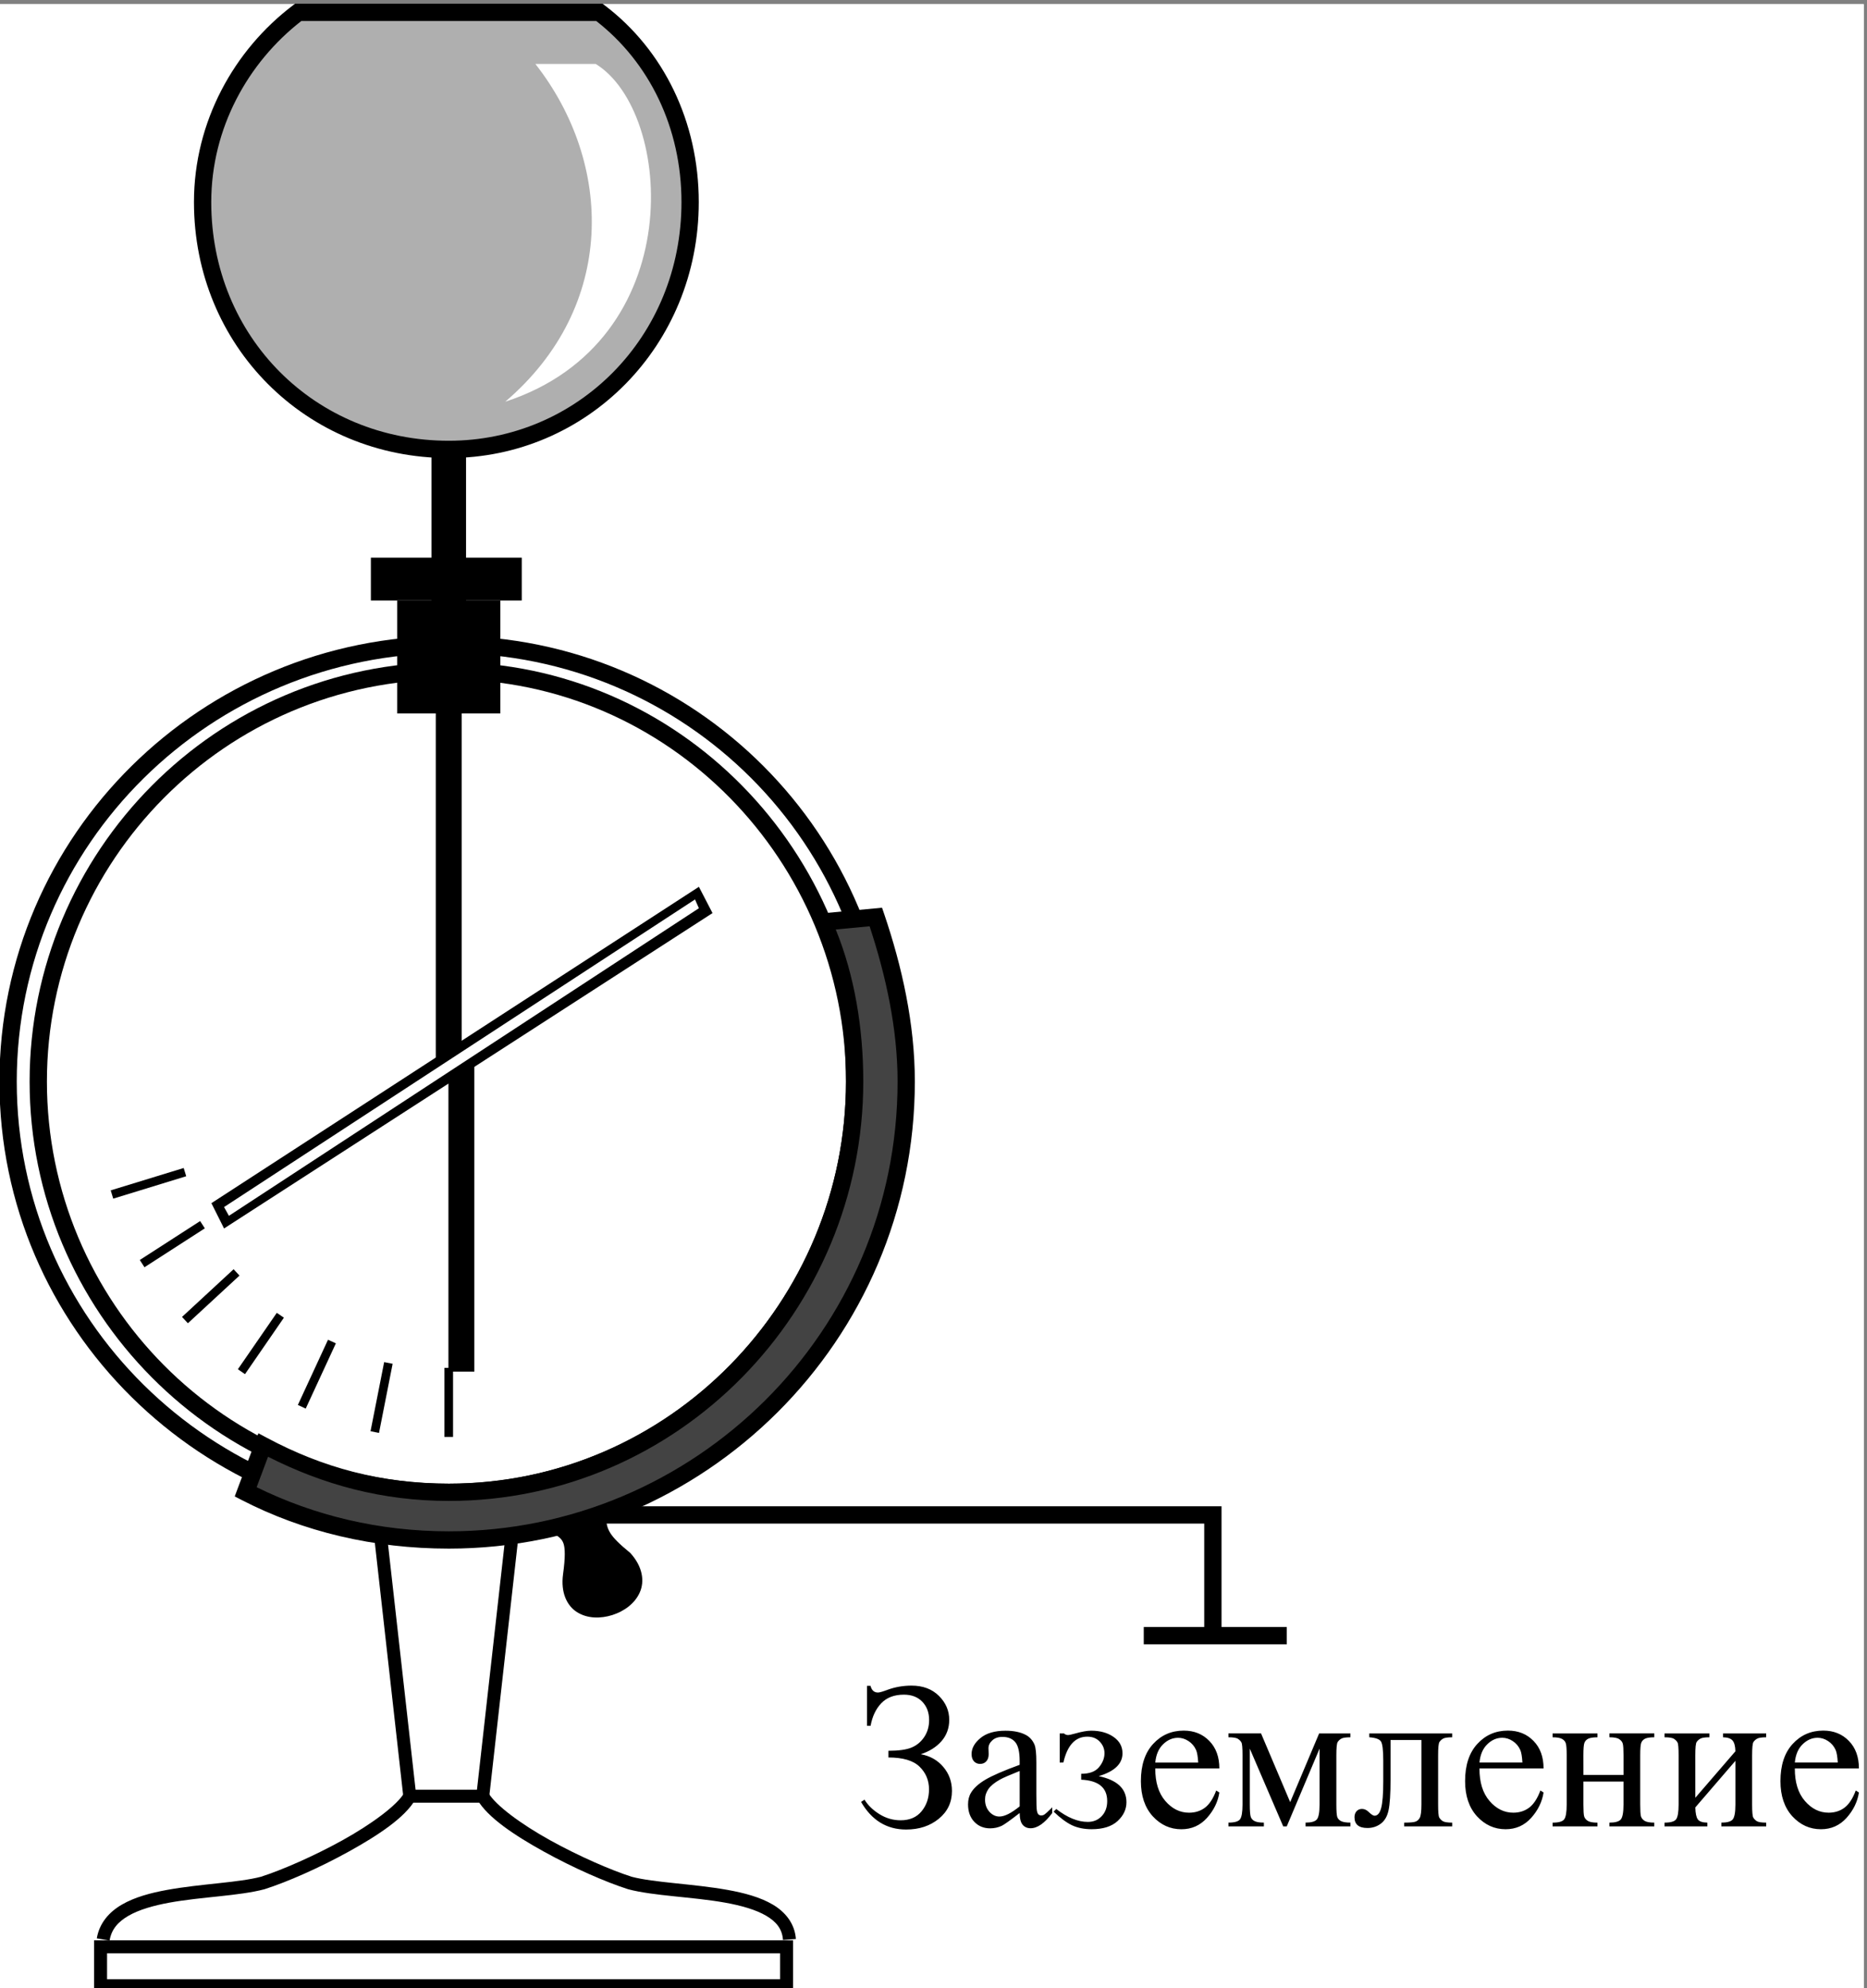 <?xml version="1.0" encoding="UTF-8" standalone="no"?>
<!-- Created with Inkscape (http://www.inkscape.org/) -->

<svg
   width="102.805"
   height="109.433"
   viewBox="0 0 102.805 109.433"
   version="1.1"
   id="svg1"
   inkscape:version="1.3 (0e150ed, 2023-07-21)"
   sodipodi:docname="238t1.svg"
   xmlns:inkscape="http://www.inkscape.org/namespaces/inkscape"
   xmlns:sodipodi="http://sodipodi.sourceforge.net/DTD/sodipodi-0.dtd"
   xmlns="http://www.w3.org/2000/svg"
   xmlns:svg="http://www.w3.org/2000/svg">
  <rect x="0" y="0" width="102.805" height="109.433" fill="#808080" stroke="none"/>
  <sodipodi:namedview
     id="namedview1"
     pagecolor="#ffffff"
     bordercolor="#000000"
     borderopacity="0.25"
     inkscape:showpageshadow="2"
     inkscape:pageopacity="0.0"
     inkscape:pagecheckerboard="0"
     inkscape:deskcolor="#d1d1d1"
     inkscape:document-units="px"
     inkscape:zoom="1.5521413"
     inkscape:cx="85.688077"
     inkscape:cy="64.427126"
     inkscape:window-width="1440"
     inkscape:window-height="819"
     inkscape:window-x="0"
     inkscape:window-y="25"
     inkscape:window-maximized="0"
     inkscape:current-layer="layer1" />
  <defs
     id="defs1">
    <clipPath
       clipPathUnits="userSpaceOnUse"
       id="clipPath720">
      <path
         d="M 0,841.98 H 595.2 V 0 H 0 Z"
         id="path720" />
    </clipPath>
    <clipPath
       clipPathUnits="userSpaceOnUse"
       id="clipPath721">
      <path
         d="M 0,841.98 H 595.2 V 0 H 0 Z"
         id="path721" />
    </clipPath>
    <clipPath
       clipPathUnits="userSpaceOnUse"
       id="clipPath726">
      <path
         d="M 0,0 H 595.22 V 842 H 0 Z"
         transform="translate(-476.16,-624.68)"
         id="path726" />
    </clipPath>
    <clipPath
       clipPathUnits="userSpaceOnUse"
       id="clipPath728">
      <path
         d="m 423.48,591.68 h 60.6 v 65.88 h -60.6 z"
         transform="translate(-478.02,-624.68)"
         id="path728" />
    </clipPath>
    <clipPath
       clipPathUnits="userSpaceOnUse"
       id="clipPath730">
      <path
         d="M 0,0 H 595.22 V 842 H 0 Z"
         transform="translate(-451.14,-607.04)"
         id="path730" />
    </clipPath>
    <clipPath
       clipPathUnits="userSpaceOnUse"
       id="clipPath732">
      <path
         d="M 0,0 H 595.22 V 842 H 0 Z"
         transform="translate(-447.42,-607.34)"
         id="path732" />
    </clipPath>
    <clipPath
       clipPathUnits="userSpaceOnUse"
       id="clipPath734">
      <path
         d="M 0,0 H 595.22 V 842 H 0 Z"
         transform="translate(-443.94,-608.66)"
         id="path734" />
    </clipPath>
    <clipPath
       clipPathUnits="userSpaceOnUse"
       id="clipPath736">
      <path
         d="M 0,0 H 595.22 V 842 H 0 Z"
         transform="translate(-440.76,-610.28)"
         id="path736" />
    </clipPath>
    <clipPath
       clipPathUnits="userSpaceOnUse"
       id="clipPath738">
      <path
         d="M 0,0 H 595.22 V 842 H 0 Z"
         transform="translate(-438.06,-612.92)"
         id="path738" />
    </clipPath>
    <clipPath
       clipPathUnits="userSpaceOnUse"
       id="clipPath740">
      <path
         d="M 0,0 H 595.22 V 842 H 0 Z"
         transform="translate(-435.96,-615.86)"
         id="path740" />
    </clipPath>
    <clipPath
       clipPathUnits="userSpaceOnUse"
       id="clipPath742">
      <path
         d="M 0,0 H 595.22 V 842 H 0 Z"
         transform="translate(-434.88,-619.1)"
         id="path742" />
    </clipPath>
    <clipPath
       clipPathUnits="userSpaceOnUse"
       id="clipPath744">
      <path
         d="M 0,0 H 595.22 V 842 H 0 Z"
         transform="translate(-451.14,-647.36)"
         id="path744" />
    </clipPath>
    <clipPath
       clipPathUnits="userSpaceOnUse"
       id="clipPath746">
      <path
         d="M 0,0 H 595.22 V 842 H 0 Z"
         transform="translate(-451.14,-663.62)"
         id="path746" />
    </clipPath>
    <clipPath
       clipPathUnits="userSpaceOnUse"
       id="clipPath748">
      <path
         d="M 0,0 H 595.22 V 842 H 0 Z"
         transform="translate(-460.44,-690.56)"
         id="path748" />
    </clipPath>
    <clipPath
       clipPathUnits="userSpaceOnUse"
       id="clipPath750">
      <path
         d="M 0,0 H 595.22 V 842 H 0 Z"
         transform="translate(-456.48,-687.38)"
         id="path750" />
    </clipPath>
    <clipPath
       clipPathUnits="userSpaceOnUse"
       id="clipPath753">
      <path
         d="M 0,0 H 595.22 V 842 H 0 Z"
         transform="translate(-451.92,-626)"
         id="path753" />
    </clipPath>
    <clipPath
       clipPathUnits="userSpaceOnUse"
       id="clipPath755">
      <path
         d="M 0,0 H 595.22 V 842 H 0 Z"
         transform="translate(-436.74,-616.94)"
         id="path755" />
    </clipPath>
    <clipPath
       clipPathUnits="userSpaceOnUse"
       id="clipPath757">
      <path
         d="M 0,0 H 595.22 V 842 H 0 Z"
         transform="translate(-466.32,-635.9)"
         id="path757" />
    </clipPath>
    <clipPath
       clipPathUnits="userSpaceOnUse"
       id="clipPath759">
      <path
         d="M 0,0 H 595.22 V 842 H 0 Z"
         transform="translate(-498.24,-590.54)"
         id="path759" />
    </clipPath>
    <clipPath
       clipPathUnits="userSpaceOnUse"
       id="clipPath761">
      <path
         d="M 0,0 H 595.22 V 842 H 0 Z"
         transform="translate(-493.98,-590.54)"
         id="path761" />
    </clipPath>
    <clipPath
       clipPathUnits="userSpaceOnUse"
       id="clipPath763">
      <path
         d="m 425.28,568.82 h 51.6 v 7.32 h -51.6 z"
         id="path763" />
    </clipPath>
    <clipPath
       clipPathUnits="userSpaceOnUse"
       id="clipPath765">
      <path
         d="M 0,0 H 595.22 V 842 H 0 Z"
         transform="translate(-446.88,-597.2)"
         id="path765" />
    </clipPath>
    <clipPath
       clipPathUnits="userSpaceOnUse"
       id="clipPath767">
      <path
         d="M 0,0 H 595.22 V 842 H 0 Z"
         transform="translate(-429.84,-571.82)"
         id="path767" />
    </clipPath>
    <clipPath
       clipPathUnits="userSpaceOnUse"
       id="clipPath769">
      <path
         d="M 0,0 H 595.22 V 842 H 0 Z"
         transform="translate(-472.14,-571.82)"
         id="path769" />
    </clipPath>
    <clipPath
       clipPathUnits="userSpaceOnUse"
       id="clipPath771">
      <path
         d="M 0,0 H 595.22 V 842 H 0 Z"
         transform="translate(-457.8,-597.2)"
         id="path771" />
    </clipPath>
    <clipPath
       clipPathUnits="userSpaceOnUse"
       id="clipPath773">
      <path
         d="M 0,0 H 595.22 V 842 H 0 Z"
         transform="translate(-474.3,-634.52)"
         id="path773" />
    </clipPath>
  </defs>
  <g
     inkscape:label="Layer 1"
     inkscape:groupmode="layer"
     id="layer1"
     transform="translate(-54,-19)">
    <g
       id="g723"
       transform="translate(-353.842,-136.362)">
      <path
         d="m 423.48,568.82 h 115.08 v 122.5 H 423.48 Z"
         style="fill:#ffffff;fill-opacity:1;fill-rule:nonzero;stroke:none"
         transform="matrix(0.893,0,0,-0.893,29.533,772.941)"
         clip-path="url(#clipPath720)"
         id="path722" />
      <path
         d="m 423.48,568.82 h 115.08 v 122.5 H 423.48 Z"
         style="fill:#ffffff;fill-opacity:1;fill-rule:nonzero;stroke:none"
         transform="matrix(0.893,0,0,-0.893,29.533,772.941)"
         clip-path="url(#clipPath721)"
         id="path723" />
    </g>
    <path
       id="path724"
       d="m 74.422,52.053 h 8.308 v -2.358 h -8.308 z"
       style="fill:#000000;fill-opacity:1;fill-rule:nonzero;stroke:none;stroke-width:0.893" />
    <path
       style="color:#000000;fill:#000000;stroke-miterlimit:10;-inkscape-stroke:none"
       d="m -25.02,-25.854 c -14.389,0 -25.854,11.706 -25.854,25.854 0,14.148 11.465,25.854 25.854,25.854 14.154,0 25.553,-11.707 25.553,-25.854 0,-14.146 -11.399,-25.854 -25.553,-25.854 z m 0,1.066 c 13.566,0 24.486,11.213 24.486,24.787 0,13.574 -10.92,24.787 -24.486,24.787 -13.811,0 -24.787,-11.215 -24.787,-24.787 0,-13.572 10.976,-24.787 24.787,-24.787 z"
       id="path725"
       transform="matrix(0.893,0,0,-0.893,101.061,78.532)" />
    <path
       style="color:#000000;fill:#000000;stroke-miterlimit:10;-inkscape-stroke:none"
       d="m -26.881,-27.473 c -15.225,0 -27.713,12.242 -27.713,27.473 0,15.231 12.487,27.473 27.713,27.473 15.167,0 27.414,-12.247 27.414,-27.473 0,-15.225 -12.248,-27.473 -27.414,-27.473 z m 0,1.066 c 14.593,0 26.348,11.752 26.348,26.406 0,14.655 -11.754,26.406 -26.348,26.406 -14.655,0 -26.646,-11.757 -26.646,-26.406 0,-14.649 11.992,-26.406 26.646,-26.406 z"
       id="path727"
       transform="matrix(0.893,0,0,-0.893,102.722,78.532)" />
    <path
       style="color:#000000;fill:#000000;stroke-miterlimit:10;-inkscape-stroke:none"
       d="M -0.266,-4.26 V 0 h 0.531 v -4.26 z"
       id="path729"
       transform="matrix(0.893,0,0,-0.893,78.71,94.29)" />
    <path
       style="color:#000000;fill:#000000;stroke-miterlimit:10;-inkscape-stroke:none"
       d="m -0.578,-4.312 -0.523,0.104 0.84,4.26 0.523,-0.102 z"
       id="path731"
       transform="matrix(0.893,0,0,-0.893,75.386,94.022)" />
    <path
       style="color:#000000;fill:#000000;stroke-miterlimit:10;-inkscape-stroke:none"
       d="m -1.617,-4.133 -0.484,0.225 1.859,4.02 0.484,-0.223 z"
       id="path733"
       transform="matrix(0.893,0,0,-0.893,72.278,92.843)" />
    <path
       style="color:#000000;fill:#000000;stroke-miterlimit:10;-inkscape-stroke:none"
       d="M -2.18,-3.631 -2.619,-3.328 -0.219,0.15 0.219,-0.15 Z"
       id="path735"
       transform="matrix(0.893,0,0,-0.893,69.437,91.396)" />
    <path
       style="color:#000000;fill:#000000;stroke-miterlimit:10;-inkscape-stroke:none"
       d="m -3,-3.135 -0.361,0.391 3.18,2.939 0.363,-0.391 z"
       id="path737"
       transform="matrix(0.893,0,0,-0.893,67.025,89.037)" />
    <path
       style="color:#000000;fill:#000000;stroke-miterlimit:10;-inkscape-stroke:none"
       d="m -3.576,-2.623 -0.289,0.447 3.721,2.4 0.289,-0.449 z"
       id="path739"
       transform="matrix(0.893,0,0,-0.893,65.149,86.411)" />
    <path
       style="color:#000000;fill:#000000;stroke-miterlimit:10;-inkscape-stroke:none"
       d="m -4.422,-1.635 -0.156,0.51 4.5,1.379 0.156,-0.508 z"
       id="path741"
       transform="matrix(0.893,0,0,-0.893,64.184,83.517)" />
    <path
       style="color:#000000;fill:#000000;stroke-miterlimit:10;-inkscape-stroke:none"
       d="M -0.799,-21.9 V 0 h 1.598 v -21.9 z"
       id="path743"
       transform="matrix(0.893,0,0,-0.893,78.71,58.271)" />
    <path
       style="color:#000000;fill:#000000;stroke-miterlimit:10;-inkscape-stroke:none"
       d="M -1.066,-16.26 V 0 h 2.133 v -16.26 z"
       id="path745"
       transform="matrix(0.893,0,0,-0.893,78.71,43.745)" />
    <g
       id="path747"
       clip-path="url(#clipPath748)"
       transform="matrix(0.893,0,0,-0.893,87.018,19.679)">
      <path
         style="color:#000000;fill:#afafaf;stroke-miterlimit:10;-inkscape-stroke:none"
         d="m 0,0 c 3.48,-2.64 5.58,-6.9 5.58,-11.7 0,-8.58 -6.66,-15.24 -14.88,-15.24 -8.52,0 -15.18,6.66 -15.18,15.24 0,4.8 2.4,9.06 5.88,11.7 z"
         id="path5" />
      <path
         style="color:#000000;fill:#000000;stroke-miterlimit:10;-inkscape-stroke:none"
         d="m -9.301,-27.473 c -8.798,0 -15.713,6.918 -15.713,15.773 0,4.978 2.486,9.388 6.092,12.123 l 0.143,0.109 H 0.18 L 0.322,0.424 C 3.94,-2.321 6.113,-6.744 6.113,-11.699 c 0,-8.856 -6.906,-15.773 -15.414,-15.773 z m 0,1.066 c 7.932,0 14.348,6.403 14.348,14.707 0,4.586 -1.988,8.624 -5.256,11.166 H -18.393 c -3.286,-2.551 -5.555,-6.602 -5.555,-11.166 0,-8.304 6.404,-14.707 14.646,-14.707 z"
         id="path6" />
    </g>
    <path
       id="path749"
       d="M 0,0 C 3.72,0 3.72,0 3.72,0 8.52,-2.94 9.54,-17.1 -1.86,-20.82 5.04,-14.94 4.8,-6.12 0,0"
       style="fill:#ffffff;fill-opacity:1;fill-rule:nonzero;stroke:none"
       transform="matrix(0.893,0,0,-0.893,83.48,22.52)"
       clip-path="url(#clipPath750)" />
    <path
       id="path751"
       d="m 75.869,58.271 h 5.682 v -6.218 h -5.682 z"
       style="fill:#000000;fill-opacity:1;fill-rule:nonzero;stroke:none;stroke-width:0.893" />
    <path
       style="color:#000000;fill:#000000;stroke-miterlimit:10;-inkscape-stroke:none"
       d="M -0.799,-19.199 V 0 h 1.598 v -19.199 z"
       id="path752"
       transform="matrix(0.893,0,0,-0.893,79.406,77.353)" />
    <path
       id="path754"
       d="M 0,0 29.58,19.2 30.36,18.42 0.84,-0.78 0,0"
       style="fill:#ffffff;fill-opacity:1;fill-rule:nonzero;stroke:none"
       transform="matrix(0.893,0,0,-0.893,65.846,85.446)"
       clip-path="url(#clipPath755)" />
    <path
       id="path756"
       d="m 0,0 0.24,-0.54 -28.98,-18.96 -0.3,0.54 z m 0.24,0.78 -30.06,-19.5 0.78,-1.56 30.12,19.44 -0.84,1.62"
       style="fill:#000000;fill-opacity:1;fill-rule:nonzero;stroke:none"
       transform="matrix(0.893,0,0,-0.893,92.27,68.509)"
       clip-path="url(#clipPath757)" />
    <path
       style="color:#000000;fill:#000000;stroke-miterlimit:10;-inkscape-stroke:none"
       d="M -0.533,0 V 6.906 H -37.801 V 7.973 H 0.533 V 0 Z"
       id="path758"
       transform="matrix(0.893,0,0,-0.893,120.786,109.03)" />
    <path
       style="color:#000000;fill:#000000;stroke-miterlimit:10;-inkscape-stroke:none"
       d="M 0,-0.533 V 0.533 H 8.82 V -0.533 Z"
       id="path760"
       transform="matrix(0.893,0,0,-0.893,116.98,109.03)" />
    <path
       style="color:#000000;fill:#000000;stroke-miterlimit:10;-inkscape-stroke:none"
       d="m 429.441,568.781 v 3.199 h 43.098 v -3.199 h -0.398 z m 0.799,0.799 h 41.5 v 1.6 h -41.5 z"
       id="path762"
       transform="matrix(0.893,0,0,-0.893,-324.309,636.579)" />
    <path
       style="color:#000000;fill:#000000;stroke-miterlimit:10;-inkscape-stroke:none"
       d="M 1.502,-16.959 -0.396,-0.045 0.396,0.045 2.217,-16.16 H 6.002 L 7.822,0.045 8.617,-0.045 6.717,-16.959 Z"
       id="path764"
       transform="matrix(0.893,0,0,-0.893,74.904,103.081)" />
    <path
       style="color:#000000;fill:#000000;stroke-miterlimit:10;-inkscape-stroke:none"
       d="m 0.395,-0.066 -0.789,0.133 C -0.238,1.004 0.364,1.69 1.15,2.146 1.937,2.603 2.914,2.867 3.949,3.055 6.014,3.429 8.342,3.5 9.723,3.863 c 1.279,0.407 3.264,1.27 5.039,2.254 1.777,0.985 3.355,2.151 3.793,2.904 L 19.246,8.619 C 18.604,7.513 16.972,6.428 15.148,5.418 13.325,4.408 11.322,3.533 9.961,3.1 l -0.01,-0.004 -0.008,-0.002 C 8.382,2.68 6.071,2.629 4.092,2.27 3.102,2.09 2.203,1.833 1.553,1.455 0.903,1.077 0.508,0.616 0.395,-0.066 Z"
       id="path766"
       transform="matrix(0.893,0,0,-0.893,59.682,125.753)" />
    <path
       style="color:#000000;fill:#000000;stroke-miterlimit:10;-inkscape-stroke:none"
       d="m -0.398,-0.029 c -0.05,0.673 -0.4,1.112 -1.031,1.486 -0.632,0.374 -1.54,0.633 -2.549,0.813 -2.017,0.359 -4.4,0.409 -5.965,0.824 l -0.008,0.002 -0.01,0.004 c -1.361,0.433 -3.364,1.308 -5.188,2.318 -1.823,1.01 -3.455,2.095 -4.098,3.201 l 0.691,0.402 c 0.438,-0.754 2.016,-1.92 3.793,-2.904 1.775,-0.984 3.76,-1.847 5.039,-2.254 C -8.345,3.501 -5.94,3.431 -3.838,3.057 -2.784,2.869 -1.798,2.605 -1.021,2.145 -0.245,1.684 0.328,0.976 0.398,0.029 Z"
       id="path768"
       transform="matrix(0.893,0,0,-0.893,97.47,125.753)" />
    <g
       id="path770"
       clip-path="url(#clipPath771)"
       transform="matrix(0.893,0,0,-0.893,84.659,103.081)">
      <path
         style="color:#000000;fill:#000000;stroke-miterlimit:10;-inkscape-stroke:none"
         d="M 0,0 C 0.78,-0.54 1.08,-0.78 0.78,-2.94 0.24,-6.96 6.9,-4.8 4.26,-1.86 2.94,-0.78 2.64,-0.3 2.64,0.78"
         id="path3" />
      <path
         style="color:#000000;fill:#000000;stroke-miterlimit:10;-inkscape-stroke:none"
         d="M 2.312,-5.541 C 1.939,-5.52 1.577,-5.419 1.256,-5.219 0.614,-4.817 0.236,-3.994 0.385,-2.887 v 0.002 c 0.147,1.06 0.127,1.613 0.031,1.895 -0.096,0.282 -0.256,0.394 -0.643,0.662 l 0.453,0.656 c 0.393,-0.272 0.773,-0.549 0.947,-1.062 0.174,-0.513 0.155,-1.16 0.002,-2.26 -0.121,-0.902 0.132,-1.314 0.504,-1.547 0.372,-0.232 0.959,-0.263 1.506,-0.088 0.547,0.175 1.021,0.545 1.203,0.957 0.182,0.412 0.162,0.89 -0.426,1.545 l 0.045,-0.043 C 3.337,-1.621 2.898,-1.21 2.615,-0.75 c -0.283,0.46 -0.375,0.952 -0.375,1.529 h 0.799 c 0,-0.503 0.059,-0.789 0.256,-1.109 0.197,-0.32 0.57,-0.69 1.219,-1.221 l 0.023,-0.02 0.02,-0.023 c 0.732,-0.815 0.869,-1.708 0.562,-2.402 C 4.812,-4.69 4.15,-5.16 3.43,-5.391 3.07,-5.506 2.686,-5.562 2.312,-5.541 Z"
         id="path4" />
    </g>
    <g
       id="path772"
       clip-path="url(#clipPath773)"
       transform="matrix(0.893,0,0,-0.893,99.399,69.741)">
      <path
         style="color:#000000;fill:#434343;stroke-miterlimit:10;-inkscape-stroke:none"
         d="m 0,0 c 1.32,-2.88 1.86,-6.36 1.86,-9.84 0,-13.86 -11.16,-25.32 -25.02,-25.32 -4.26,0 -7.98,1.02 -11.46,2.88 -1.08,-2.88 -1.08,-2.88 -1.08,-2.88 3.72,-1.92 7.98,-2.94 12.54,-2.94 15.42,0 28.2,12.54 28.2,28.26 0,3.48 -0.78,6.96 -1.86,10.14 z"
         id="path1" />
      <path
         style="color:#000000;fill:#000000;stroke-miterlimit:10;-inkscape-stroke:none"
         d="m -23.16,-38.633 c -4.639,0 -8.986,1.039 -12.785,3 l -0.42,0.217 1.459,3.893 0.537,-0.287 c 3.412,-1.824 7.034,-2.816 11.209,-2.816 13.566,0 24.486,11.213 24.486,24.787 0,3.425 -0.535,6.835 -1.811,9.617 L -0.797,0.461 -0.051,0.531 3.549,0.871 3.686,0.471 C 4.778,-2.747 5.572,-6.28 5.572,-9.84 c 0,-16.009 -13.023,-28.793 -28.732,-28.793 z m 0,1.066 c 15.131,0 27.668,12.295 27.668,27.727 0,3.26 -0.726,6.532 -1.725,9.566 L 0.695,-0.471 C 1.854,-3.308 2.393,-6.559 2.393,-9.84 c 0,-14.146 -11.399,-25.854 -25.553,-25.854 -4.126,0 -7.755,1.004 -11.15,2.723 l -0.703,-1.877 c 3.542,-1.744 7.543,-2.719 11.854,-2.719 z"
         id="path2" />
    </g>
    <path
       style="font-size:11.429px;font-family:'Times New Roman';stroke-width:0.894"
       d="m 101.843,113.881 v -2.199 h 0.195 q 0.089,0.368 0.413,0.368 0.123,0 0.525,-0.151 0.631,-0.229 1.323,-0.229 0.938,0 1.507,0.564 0.569,0.564 0.569,1.317 0,0.686 -0.43,1.177 -0.43,0.485 -1.138,0.714 0.77,0.14 1.244,0.703 0.474,0.558 0.474,1.317 0,0.938 -0.725,1.529 -0.725,0.592 -1.802,0.592 -1.602,0 -2.483,-1.518 l 0.19,-0.123 q 0.285,0.463 0.826,0.798 0.541,0.335 1.166,0.335 0.742,0 1.15,-0.491 0.413,-0.497 0.413,-1.211 0,-0.737 -0.519,-1.244 -0.519,-0.508 -1.719,-0.508 v -0.368 q 0.848,0 1.278,-0.179 0.43,-0.179 0.698,-0.58 0.268,-0.402 0.268,-0.932 0,-0.614 -0.374,-1.004 -0.374,-0.391 -1.016,-0.391 -0.798,0 -1.25,0.474 -0.446,0.469 -0.586,1.239 z m 8.415,4.794 q -0.787,0.608 -0.988,0.703 -0.301,0.14 -0.642,0.14 -0.53,0 -0.876,-0.363 -0.34,-0.363 -0.34,-0.954 0,-0.374 0.167,-0.647 0.229,-0.379 0.792,-0.714 0.569,-0.335 1.886,-0.815 v -0.201 q 0,-0.765 -0.246,-1.049 -0.24,-0.285 -0.703,-0.285 -0.352,0 -0.558,0.19 -0.212,0.19 -0.212,0.435 l 0.011,0.324 q 0,0.257 -0.134,0.396 -0.128,0.14 -0.34,0.14 -0.206,0 -0.34,-0.145 -0.128,-0.145 -0.128,-0.396 0,-0.48 0.491,-0.882 0.491,-0.402 1.378,-0.402 0.681,0 1.116,0.229 0.329,0.173 0.485,0.541 0.1,0.24 0.1,0.982 v 1.736 q 0,0.731 0.028,0.898 0.028,0.162 0.089,0.218 0.067,0.056 0.151,0.056 0.089,0 0.156,-0.039 0.117,-0.072 0.452,-0.407 v 0.312 q -0.625,0.837 -1.194,0.837 -0.273,0 -0.435,-0.19 -0.162,-0.19 -0.167,-0.647 z m 0,-0.363 v -1.948 q -0.843,0.335 -1.088,0.474 -0.441,0.246 -0.631,0.513 -0.19,0.268 -0.19,0.586 0,0.402 0.24,0.67 0.24,0.262 0.552,0.262 0.424,0 1.116,-0.558 z m 2.207,-2.411 v -1.602 h 0.234 q 0.1,0.089 0.223,0.089 0.095,0 0.413,-0.089 0.53,-0.151 0.865,-0.151 0.737,0 1.228,0.34 0.497,0.34 0.497,0.904 0,0.865 -1.311,1.256 1.529,0.318 1.529,1.434 0,0.586 -0.491,1.038 -0.491,0.446 -1.429,0.446 -0.614,0 -1.083,-0.218 -0.463,-0.223 -1.01,-0.748 l 0.145,-0.145 q 0.915,0.709 1.736,0.709 0.469,0 0.77,-0.318 0.301,-0.318 0.301,-0.826 0,-1.111 -1.434,-1.177 v -0.324 q 0.675,0 0.977,-0.357 0.307,-0.363 0.307,-0.776 0,-0.363 -0.262,-0.636 -0.257,-0.273 -0.686,-0.273 -0.993,0 -1.317,1.423 z m 5.267,0.324 q -0.006,1.138 0.552,1.786 0.558,0.647 1.311,0.647 0.502,0 0.871,-0.273 0.374,-0.279 0.625,-0.949 l 0.173,0.112 q -0.117,0.765 -0.681,1.395 -0.564,0.625 -1.412,0.625 -0.921,0 -1.579,-0.714 -0.653,-0.72 -0.653,-1.931 0,-1.311 0.67,-2.042 0.675,-0.737 1.691,-0.737 0.859,0 1.412,0.569 0.552,0.564 0.552,1.512 z m 0,-0.324 h 2.366 q -0.028,-0.491 -0.117,-0.692 -0.14,-0.312 -0.419,-0.491 -0.273,-0.179 -0.575,-0.179 -0.463,0 -0.831,0.363 -0.363,0.357 -0.424,0.999 z m 7.436,2.176 1.596,-3.778 h 1.724 v 0.212 q -0.379,0 -0.508,0.078 -0.123,0.073 -0.195,0.184 -0.072,0.112 -0.072,0.725 v 2.712 q 0,0.53 0.05,0.686 0.056,0.151 0.218,0.229 0.167,0.078 0.508,0.078 v 0.206 h -2.472 v -0.206 q 0.458,0 0.614,-0.167 0.156,-0.173 0.156,-0.826 v -3.075 l -1.808,4.275 h -0.195 l -1.842,-4.275 v 3.075 q 0,0.53 0.056,0.686 0.056,0.151 0.218,0.229 0.162,0.078 0.502,0.078 v 0.206 h -1.953 v -0.206 q 0.497,0 0.636,-0.179 0.14,-0.184 0.14,-0.815 v -2.712 q 0,-0.597 -0.061,-0.703 -0.061,-0.112 -0.19,-0.195 -0.128,-0.089 -0.525,-0.089 v -0.212 h 1.797 z m 4.359,-3.778 h 4.57 v 0.212 q -0.379,0 -0.508,0.078 -0.123,0.073 -0.195,0.184 -0.072,0.112 -0.072,0.725 v 2.712 q 0,0.592 0.061,0.709 0.061,0.112 0.19,0.201 0.134,0.084 0.525,0.084 v 0.206 h -2.645 v -0.206 q 0.43,0 0.592,-0.045 0.167,-0.045 0.262,-0.212 0.095,-0.173 0.095,-0.737 v -3.549 h -1.702 v 2.154 q 0,1.222 -0.112,1.719 -0.106,0.491 -0.43,0.731 -0.318,0.234 -0.731,0.234 -0.714,0 -0.714,-0.592 0,-0.201 0.112,-0.329 0.117,-0.128 0.301,-0.128 0.195,0 0.363,0.162 0.218,0.212 0.329,0.212 0.251,0 0.363,-0.419 0.117,-0.424 0.117,-1.479 v -1.127 q 0,-0.871 -0.128,-1.06 -0.123,-0.19 -0.642,-0.229 z m 6.075,1.925 q -0.006,1.138 0.552,1.786 0.558,0.647 1.311,0.647 0.502,0 0.871,-0.273 0.374,-0.279 0.625,-0.949 l 0.173,0.112 q -0.117,0.765 -0.681,1.395 -0.564,0.625 -1.412,0.625 -0.921,0 -1.579,-0.714 -0.653,-0.72 -0.653,-1.931 0,-1.311 0.67,-2.042 0.675,-0.737 1.691,-0.737 0.859,0 1.412,0.569 0.552,0.564 0.552,1.512 z m 0,-0.324 h 2.366 q -0.028,-0.491 -0.117,-0.692 -0.14,-0.312 -0.419,-0.491 -0.273,-0.179 -0.575,-0.179 -0.463,0 -0.831,0.363 -0.363,0.357 -0.424,0.999 z m 5.729,0.681 h 2.21 v -1.083 q 0,-0.485 -0.039,-0.631 -0.039,-0.151 -0.195,-0.251 -0.151,-0.106 -0.541,-0.106 v -0.212 h 2.472 v 0.212 q -0.346,0 -0.508,0.078 -0.156,0.078 -0.212,0.229 -0.056,0.145 -0.056,0.681 v 2.712 q 0,0.485 0.039,0.642 0.045,0.156 0.206,0.257 0.162,0.095 0.53,0.095 v 0.206 h -2.472 v -0.206 q 0.463,0 0.619,-0.167 0.156,-0.173 0.156,-0.826 v -1.267 h -2.21 v 1.267 q 0,0.485 0.039,0.642 0.045,0.156 0.206,0.257 0.162,0.095 0.53,0.095 v 0.206 h -2.472 v -0.206 q 0.497,0 0.636,-0.179 0.14,-0.184 0.14,-0.815 v -2.712 q 0,-0.485 -0.045,-0.642 -0.039,-0.156 -0.201,-0.251 -0.162,-0.095 -0.53,-0.095 v -0.212 h 2.472 v 0.212 q -0.346,0 -0.508,0.078 -0.156,0.078 -0.212,0.229 -0.056,0.145 -0.056,0.681 z m 6.168,1.256 2.21,-2.556 q -0.011,-0.43 -0.162,-0.597 -0.151,-0.167 -0.519,-0.173 v -0.212 h 2.377 v 0.212 q -0.374,0 -0.502,0.078 -0.128,0.073 -0.201,0.184 -0.072,0.112 -0.072,0.725 v 2.712 q 0,0.592 0.061,0.709 0.061,0.112 0.19,0.201 0.134,0.084 0.525,0.084 v 0.206 h -2.472 v -0.206 q 0.463,0 0.619,-0.167 0.156,-0.173 0.156,-0.826 v -2.405 l -2.21,2.561 q 0.011,0.474 0.134,0.653 0.123,0.179 0.53,0.184 v 0.206 h -2.361 v -0.206 q 0.497,0 0.636,-0.179 0.14,-0.184 0.14,-0.815 v -2.712 q 0,-0.597 -0.061,-0.703 -0.061,-0.112 -0.19,-0.195 -0.128,-0.089 -0.525,-0.089 v -0.212 h 2.472 v 0.212 q -0.374,0 -0.502,0.078 -0.128,0.073 -0.201,0.184 -0.073,0.112 -0.073,0.725 z m 5.485,-1.613 q -0.006,1.138 0.552,1.786 0.558,0.647 1.311,0.647 0.502,0 0.871,-0.273 0.374,-0.279 0.625,-0.949 l 0.173,0.112 q -0.117,0.765 -0.681,1.395 -0.564,0.625 -1.412,0.625 -0.921,0 -1.579,-0.714 -0.653,-0.72 -0.653,-1.931 0,-1.311 0.67,-2.042 0.675,-0.737 1.691,-0.737 0.859,0 1.412,0.569 0.552,0.564 0.552,1.512 z m 0,-0.324 h 2.366 q -0.028,-0.491 -0.117,-0.692 -0.14,-0.312 -0.419,-0.491 -0.273,-0.179 -0.575,-0.179 -0.463,0 -0.831,0.363 -0.363,0.357 -0.424,0.999 z"
       id="text773"
       transform="scale(0.999,1.001)"
       aria-label="Заземление" />
  </g>
</svg>
